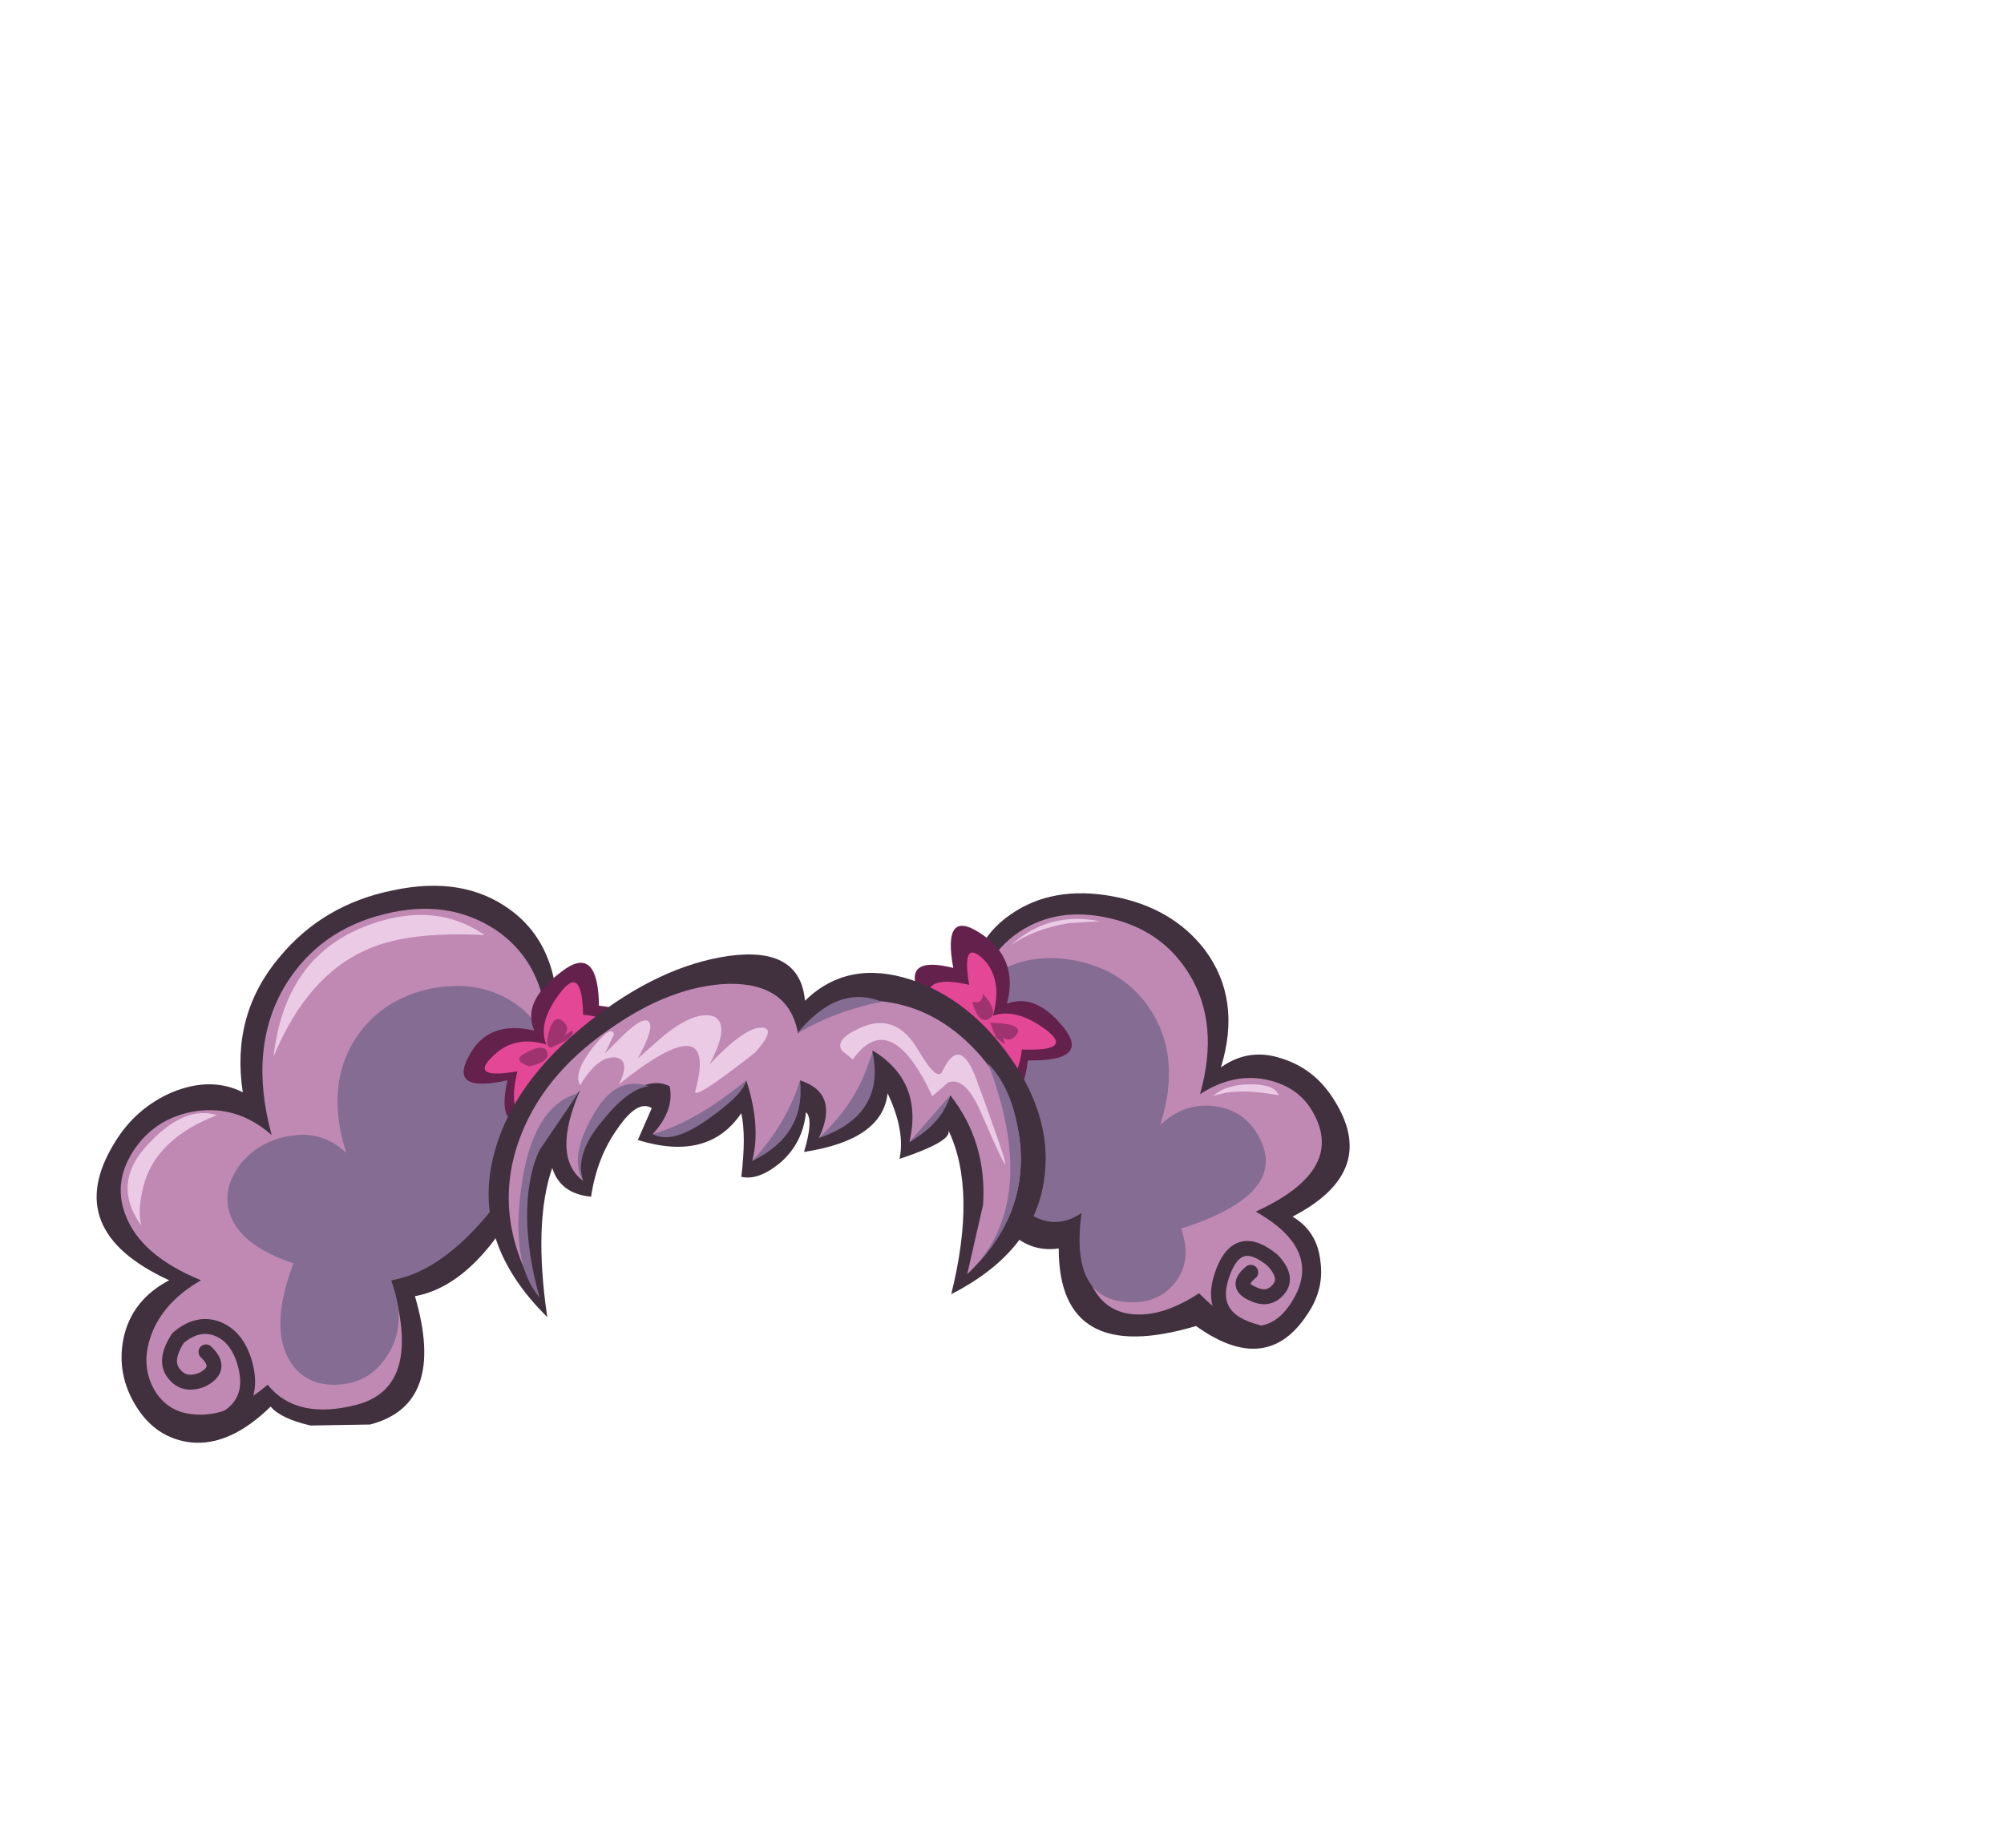 <svg xmlns:xlink="http://www.w3.org/1999/xlink" height="92.9" width="100.7" xmlns="http://www.w3.org/2000/svg"><use height="28" transform="translate(4.85 44.5)" width="62.95" xlink:href="#a"/><defs><g id="a"><path d="M-24.6-1.65Q-22.4-4.3-18.9-5q3.5-.75 5.85.95 2.65 1.9 2.4 6.1 1.2 2.1-1.25 7.3-2.6 5.45-5.9 6.05 1.6 5.45-2.25 6.45l-3 .05q-1.5-.35-2-.95-2.05 2-4 1.8-1.75-.2-2.75-1.8t-.65-3.4q.4-1.95 2.3-2.95-5.45-2.5-2.75-6.9 1.05-1.75 2.9-2.55 1.95-.8 3.55 0-.6-3.9 1.85-6.8" fill="#41313e" fill-rule="evenodd" transform="translate(33.8 5.25)"/><path d="M-24.3-.25Q-22.6-3-19.35-3.8q3.15-.8 5.55.75 2.65 1.75 2.65 5.5.45 2.6-1.65 6.6-2.45 4.65-6.2 5.55 1.65 5.35-1.7 6.25-3.05.8-4.5-1-1.9 1.6-3.55 1.5-1.45-.05-2.15-1.25-.7-1.25-.15-2.75.6-1.65 2.5-2.75-3.05-1.25-3.8-3.3-.65-1.7.5-3.35 1.1-1.55 3.05-1.85 2.1-.3 3.8 1.2-1.2-4.4.7-7.55" fill="#c089b4" fill-rule="evenodd" transform="translate(33.8 5.25)"/><path d="M-19 14.6q.85 2.25-.2 3.8-.9 1.4-2.55 1.45-1.7.05-2.45-1.4-.85-1.7.3-4.7-2.55-.85-3.15-2.35-.5-1.3.45-2.6.95-1.2 2.5-1.45 1.65-.3 2.85.85-1.05-3.3.4-5.65 1.3-2.05 3.8-2.6 2.5-.5 4.3.75 2 1.4 1.8 4.3.05 1.9-2.45 5.35-2.8 3.8-5.6 4.25" fill="#846c93" fill-rule="evenodd" transform="translate(33.8 5.25)"/><path d="M5.25 27.3q3.1-.8 2.1-3.6-.4-1.05-1.25-1.4-1-.4-2 .45-.75 1.15-.2 1.8.5.65 1.4.3 1.1-.55.2-1.4" fill="none" stroke="#41313e" stroke-linecap="round" stroke-linejoin="round" stroke-width=".75"/><path d="M21.9-2q1.85 2.5.8 5.9 1.4-1 3.05-.45 1.6.5 2.55 1.95 2.45 3.7-2 6 1.25.75 1.4 2.25.2 1.4-.65 2.65-2.05 3.15-5.6.6-6.9 2.05-6.9-3.9-3.05.45-4.5-5Q8.7 2.85 10 1.2q-.2-3.4 2.15-5 2.1-1.45 5.1-.9 3 .55 4.65 2.7" fill="#41313e" fill-rule="evenodd" transform="translate(33.8 5.25)"/><path d="M21.1-.8q1.55 2.5.55 6.05 1.6-1.05 3.25-.75 1.55.3 2.3 1.45 1.95 3.05-2.75 5.2 3.45 1.95 1.8 4.55-1.65 2.6-4.65-.45-2.05 1.35-3.7 1-2.4-.55-2.2-5.05-2.3 1.6-4.75-2.65-2.5-4.3-.55-7 0-3 2.15-4.45 1.95-1.3 4.55-.7 2.65.6 4 2.8" fill="#c089b4" fill-rule="evenodd" transform="translate(33.8 5.25)"/><path d="M58.3 22.45q-2.5-.65-1.75-2.85.75-2.25 2.55-.75.8.85.3 1.45t-1.25.25q-1-.4-.15-1.1" fill="none" stroke="#41313e" stroke-linecap="round" stroke-linejoin="round" stroke-width=".75"/><path d="M15.5-1.45q2.5.55 3.75 2.6 1.45 2.35.4 5.65 1.2-1.15 2.75-.95 1.4.2 2.1 1.35 1.85 3-3.8 4.8.55 1.55-.25 2.65-.75 1-2 1.05-3.4.15-2.75-4.5-2.25 1.6-4.7-2.25-2.3-3.6-1.6-5.4Q9.25.7 11.2-.7q1.8-1.25 4.3-.75" fill="#846c93" fill-rule="evenodd" transform="translate(33.8 5.25)"/><path d="M10.6-2.85Q12.55-1.6 11.95.7 13.4.15 14.8 1.9q1.35 1.7-1.8 1.65Q12.7 6 11.55 4.8q-1.15-1.25-.9-3.1-3.05-.65-3.3-2-.3-1.35 1.9-.8-.55-3 1.35-1.75" fill="#64214b" fill-rule="evenodd" transform="translate(33.8 5.25)"/><path d="M10.75-1.55q1 1 .5 2.85Q12.4.9 13.9 2q1.45 1.1-1.2 1-.25 2-1.25 1.25-1-.8-.8-2.3Q8.1 1.4 8 .35q-.1-1.1 2.05-.6-.4-2.35.7-1.3" fill="#e44796" fill-rule="evenodd" transform="translate(33.8 5.25)"/><path d="M-10.75 3.45q-.55 3.05-1.7 3.2-1.2.1-.7-2.1-2.95.65-1.95-1.2.95-1.85 3.3-1.3Q-12.45.6-10.45-.9-8.6-2.35-8.55.8q2.45.25 1.05 1.55-1.4 1.3-3.25 1.1" fill="#64214b" fill-rule="evenodd" transform="translate(33.8 5.25)"/><path d="M-10.45 3.45q-.5 2.6-1.6 2.8-1.15.15-.6-2.15-2.4.4-1.3-.7 1.1-1.15 2.75-.65-.45-1.1.7-2.6 1.1-1.45 1.15 1.1 2 .2 1.2 1.3-.8 1.05-2.3.9" fill="#e44796" fill-rule="evenodd" transform="translate(33.8 5.25)"/><path d="M.55 8.7q-1.1.9-1.95.7.25-2.05 0-3.2-1.65 2.45-5.2 1.35l.7-1.6q-.7-.45-1.7 1-1.05 1.45-1.35 3.45-1.55-.15-1.95-1.45-.95 2.75-.25 7.5-3.8-3.75-2.7-8.1.9-3.65 4.8-6.75 3.55-2.8 7-3.3Q1.55-2.2 1.8.55 3.95-1.55 7.15-.5q2.95 1 5 3.95 2.15 3.1 1.65 6.2-.55 3.55-4.65 5.65 1.3-5.25-.15-8.25.25.55-2.45 1.45.3-1.4-.6-3.3-.25 2.35-4.2 2.95.5-1.65.1-2Q1.7 7.7.55 8.7" fill="#41313e" fill-rule="evenodd" transform="translate(33.8 5.25)"/><path d="M12.65 8.5q0 3.2-2.7 5.8l.8-3.5q.2-3.15-1.65-5.5-.35 1.2-2.05 2.35.7-3.05-1.85-4.6l-.25 2.3q-.5 1.2-2.45 2.1 1.05-2.25-.95-2.9Q1.7 7.1-.85 8.6q.45-1.75-.3-4.05-.75 1.15-2.2 2.05-1.55.95-2.5.65 1.1-1.2.85-2.4-1.25-.65-3.1 1.3-1.85 2-1.25 3.45-1.6-1.2-.15-4.55-2.3 2.55-2.65 5-.35 2.05.6 5.4-2.4-3.9-1.05-7.8 1.15-3.3 4.55-5.65 3.1-2.2 6-2.3Q1-.35 1.45 2.2 3.4.15 6.15.65q2.55.45 4.5 2.7 2 2.35 2 5.15" fill="#c089b4" fill-rule="evenodd" transform="translate(33.8 5.25)"/><path d="M-.7 3.15q-3.25 2.55-3 1.9 1.15-4.3-3.85-.3.6-1.2-.15-1.35-.9-.1-1.8 1.4-.35-.6.6-1.85 1-1.25 1.1-.7l-.45.95.8-.8q1.1-1.1 1.4-.8.3.3-.55 1.85l1.25-1.1q1.65-1.35 2.6-1 .8.45-.25 2.4Q-1.25 1.9-.4 1.9q.8 0-.3 1.25M10.45 4.6q2.7 7.35.25 1.7Q9.9 4.35 9 4.65l-.8.7Q6.1.85 4.2 3.5l-.55-.45q-.35-.55.85-1.1 1.85-.9 3 1.1.95 1.6 1.2 1.05.9-1.9 1.75.5m-30.6-6.65q-3.05 1.3-4.75 5.4.55-4.9 4.5-6.5 3.5-1.4 6.1.4-3.8-.2-5.85.7m-7.6 8.35q-3.1 1.2-3.7 3.6-.3 1.2-.1 1.95-1.55-2.15.4-4.15 1.8-1.9 3.4-1.4m39.9-8.55q1.9-1.7 4.45-1.2l-1.55.1q-1.75.3-2.9 1.1m10.15 7.6q.65-.6 1.9-.6 1.2 0 1.4.55-2.15-.4-3.3.05" fill="#ebcae6" fill-rule="evenodd" transform="translate(33.8 5.25)"/><path d="M1.4 2.2Q3.45-.3 5.65.6q-2.3.45-4.25 1.6m8.9 11.75q3.25-3.55.7-10.25 1.35 1.4 1.6 4.05.35 3.5-2.3 6.2m-3.25-6.3L9.1 5.3q-.4 1.4-2.05 2.35m-4.55-.2q1.5-1.4 2.25-3.1l.45-1.2q.65 3.15-2.7 4.3M-.85 8.6Q.9 6.7 1.55 4.55q.3 2.75-2.4 4.05m-5-1.35q2.15-.6 4.7-2.7-.15.7-1.85 1.9-1.85 1.35-2.85.8m-3.5 2.35q-.7-1.15.45-3.2 1.15-2.15 2.85-1.55-1 .1-2.3 1.7-1.45 1.7-1 3.05m-2.2 5.85q-1.45-1.7-.9-5.55.55-4.05 2.85-4.7l-2 2.95q-1.15 2.85.05 7.3" fill="#846c93" fill-rule="evenodd" transform="translate(33.8 5.25)"/><path d="M-10.95 2.9q-.35 0-.1-.85.25-.8.65-.5.45.35.1.75l.4-.25q.15.15-.3.5l-.75.35M11.1 1.65q1.8.05 1.3.65-.3.35-.65.1l.1.35-.45-.35-.3-.75" fill="#9f3370" fill-rule="evenodd" transform="translate(33.8 5.25)"/><path d="M-12.45 3.3q1.15-.7 1.3-.15.15.45-.9.7-.75-.25-.4-.55M10.75.2q.9 1.05.2 1.3-.45.15-.75-.9.5.15.55-.4" fill="#9f3370" fill-rule="evenodd" transform="translate(33.8 5.25)"/></g></defs></svg>